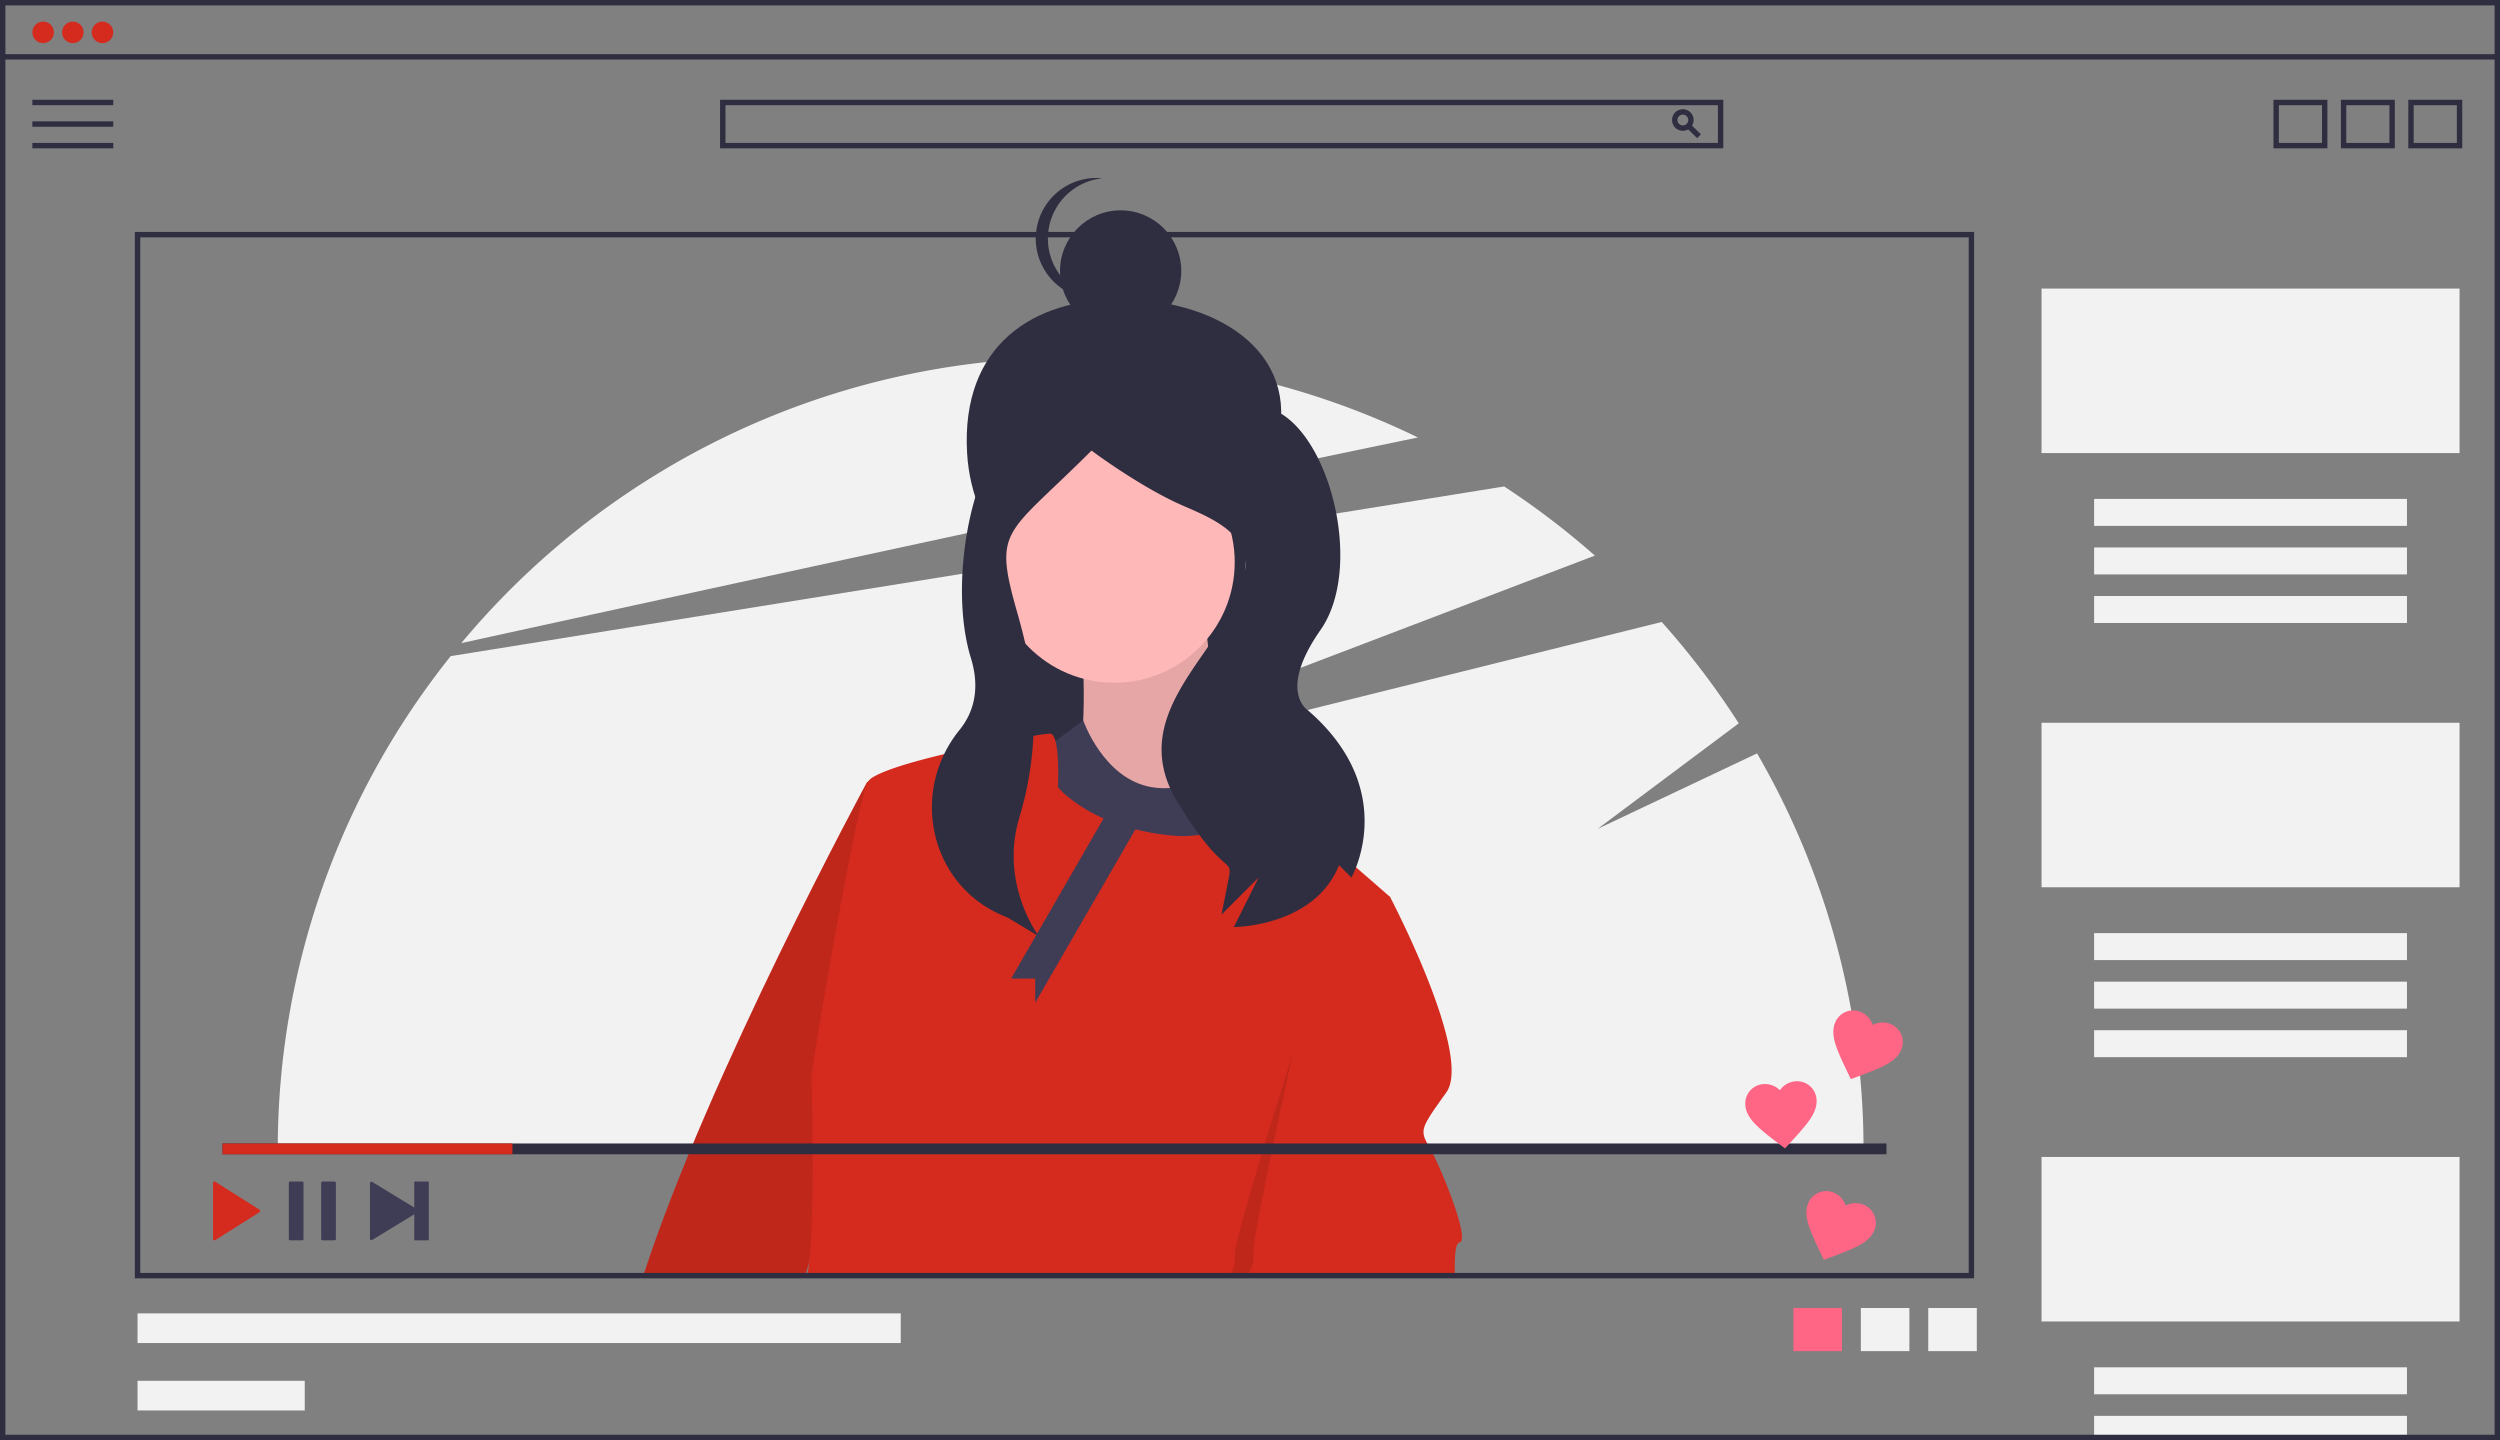 <svg id="ebc6760b-f199-453c-bf25-e925b905f4ba" data-name="Layer 1" xmlns="http://www.w3.org/2000/svg" width="927" height="534" viewBox="0 0 927 534"><rect x="0" y="0" width="927" height="534" fill="#808080" stroke="none"/><title>video_influencer</title><path d="M788.023,462.358l-59.112,27.976,52.316-39.119a295.22,295.22,0,0,0-28.565-37.588L496.303,477.346l231.565-88.334a295.177,295.177,0,0,0-33.626-25.631L303.61,426.302A292.755,292.755,0,0,0,239.494,609H827.5A292.598,292.598,0,0,0,788.023,462.358Z" transform="translate(-136.5 -183)" fill="#f2f2f2"/><path d="M662.271,345.218A294.208,294.208,0,0,0,307.554,421.466C399.904,401.232,560.694,366.204,662.271,345.218Z" transform="translate(-136.5 -183)" fill="#f2f2f2"/><path d="M608.974,350.895c-10.063,29.794-25.494,56.941-56.941,56.941s-55.169-25.543-56.941-56.941c-2.264-40.12,24.768-57.108,56.941-56.941C590.041,294.15,620.917,315.536,608.974,350.895Z" transform="translate(-136.5 -183)" fill="#2f2e41"/><rect x="368.555" y="160.32" width="93.137" height="135.733" fill="#2f2e41"/><path d="M537.73,421.254s2.979,42.699-3.972,49.651S595.325,483.814,594.332,475.87s-13.902-59.581-9.93-70.504S537.73,421.254,537.73,421.254Z" transform="translate(-136.5 -183)" fill="#ffb8b8"/><path d="M537.73,421.254s2.979,42.699-3.972,49.651S595.325,483.814,594.332,475.87s-13.902-59.581-9.93-70.504S537.73,421.254,537.73,421.254Z" transform="translate(-136.5 -183)" opacity="0.1"/><path d="M472.2,530.49,436.52,651.14,435.09,656h-60.04C398.94,582.05,458,473,458,473l9.22-2.09Z" transform="translate(-136.5 -183)" fill="#D52B1E"/><path d="M472.2,530.49,436.52,651.14,435.09,656h-60.04C398.94,582.05,458,473,458,473l9.22-2.09Z" transform="translate(-136.5 -183)" opacity="0.1"/><circle cx="413.147" cy="208.464" r="44.685" fill="#ffb8b8"/><path d="M597.311,462.961s-15.888,14.895-33.762,11.916-25.378-24.715-25.378-24.715l-17.321,12.799S515.884,498.709,538.723,502.681s55.609,4.965,62.56,0S597.311,462.961,597.311,462.961Z" transform="translate(-136.5 -183)" fill="#3f3d56"/><path d="M651.93,515.58l-2.85,9.26L608.85,656H435.71a40.576,40.576,0,0,0,.81-4.86c2.24-18.67.92-65.77.92-69.01,0-3.98,16.87-102.28,20.86-109.24a6.459,6.459,0,0,1,2.37-1.98c4.63-2.66,14.87-5.64,25.91-8.27.01-.01.01-.01.02-.01,6.17-1.5,12.61-2.88,18.45-4.05h.01c5.73-1.15,10.87-2.09,14.63-2.71a59.895,59.895,0,0,1,6.13-.85c.92,0,1.59,1.09,2.04,2.76,1.51,5.44.93,17.09.93,17.09a30.17,30.17,0,0,0,4.46,4.18,56.653,56.653,0,0,0,12.46,7.43A73.896,73.896,0,0,0,557.53,490.51h.01a86.366,86.366,0,0,0,12.95,2.25,39.965,39.965,0,0,0,10.7-.21h.02c10.53-1.74,14.39-8.28,16.19-13.5.32-.95.57-1.86.79-2.69,0-.01.01-.03.01-.04.66-2.55.94-4.34,1.64-4.31H599.85c1.81.17,24.64,19.74,39.47,32.59,7.04,6.09,12.27,10.69,12.59,10.97Z" transform="translate(-136.5 -183)" fill="#D52B1E"/><path d="M649.08,524.84,608.85,656H592.54a10.733,10.733,0,0,0,1.79-7.34c-.52-3.66,10.81-40.95,21.72-75.65,9.92-31.53,19.49-60.89,19.49-60.89l9.43,4.46S646.66,519.77,649.08,524.84Z" transform="translate(-136.5 -183)" opacity="0.1"/><path d="M677.75,643.68c-1.96.49-1.75,6.31-1.86,12.32H598.83a11.358,11.358,0,0,0,2.46-8.34c-.51-3.51,7.09-39.7,14.76-74.65,6.03-27.64,12.11-54.51,14.22-63.86.52-2.26.8-3.48.8-3.48l.91.43.02.01,19.91,9.46.02.01s30.78,58.6,20.86,72.5c-9.94,13.9-9.94,13.9-5.97,20.86C670.79,615.88,681.71,642.69,677.75,643.68Z" transform="translate(-136.5 -183)" fill="#D52B1E"/><circle cx="415.533" cy="100.465" r="22.477" fill="#2f2e41"/><path d="M525.061,271.477A22.478,22.478,0,0,1,545.29,249.113c-.739-.073-1.489-.114-2.248-.114a22.477,22.477,0,0,0,0,44.954c.759,0,1.508-.04,2.248-.114A22.478,22.478,0,0,1,525.061,271.477Z" transform="translate(-136.5 -183)" fill="#2f2e41"/><path d="M535.5,335.163s-.469-2.613-18.825,4.271S487.316,397.114,496.494,426.942c3.699,12.021.69,20.687-4.221,26.751-18.428,22.756-11.174,56.935,15.668,68.636q1.136.495,2.319.98l11.472,6.883s-14.625-19.243-7.306-43.859a126.206,126.206,0,0,0,2.277-64.609c-.84-3.605-1.793-7.321-2.877-11.113-9.178-32.122-4.714-28.413,27.408-60.535,0,0,18.356,13.767,34.417,20.65s29.828,13.767,18.356,36.711-39.006,43.595-20.65,73.423,20.65,18.356,18.356,29.828h0l-2.294,11.472,13.767-13.767-9.178,18.356s29.828,0,39.006-22.945l4.589,4.589S655.959,476.273,621.542,446.445c0,0-11.472-6.883,4.589-29.828s3.726-72.276-16.924-81.453S535.5,335.163,535.5,335.163Z" transform="translate(-136.5 -183)" fill="#2f2e41"/><polygon points="413.147 296.659 374.916 362.877 383.853 362.877 383.853 371.814 427.303 296.659 413.147 296.659" fill="#3f3d56"/><rect x="757" y="429" width="155" height="61" fill="#f2f2f2"/><rect x="776.5" y="507" width="116" height="10" fill="#f2f2f2"/><rect x="776.5" y="525" width="116" height="8" fill="#f2f2f2"/><circle cx="16" cy="12" r="4" fill="#D52B1E"/><circle cx="27" cy="12" r="4" fill="#D52B1E"/><circle cx="38" cy="12" r="4" fill="#D52B1E"/><path d="M1063.5,717h-927V183h927Zm-925-2h923V185h-923Z" transform="translate(-136.5 -183)" fill="#2f2e41"/><rect x="1" y="20.086" width="925" height="2" fill="#2f2e41"/><rect x="12" y="37" width="30" height="2" fill="#2f2e41"/><rect x="12" y="45" width="30" height="2" fill="#2f2e41"/><rect x="12" y="53" width="30" height="2" fill="#2f2e41"/><path d="M775.5,238h-372V220h372Zm-370-2h368V222h-368Z" transform="translate(-136.5 -183)" fill="#2f2e41"/><path d="M760.5,231.5a4,4,0,1,1,4-4A4.004,4.004,0,0,1,760.5,231.5Zm0-6a2,2,0,1,0,2,2A2.002,2.002,0,0,0,760.5,225.5Z" transform="translate(-136.5 -183)" fill="#2f2e41"/><rect x="763.53" y="228.844" width="2" height="5.49" transform="translate(-70.54 436.067) rotate(-45.868)" fill="#2f2e41"/><path d="M999.5,238h-20V220h20Zm-18-2h16V222h-16Z" transform="translate(-136.5 -183)" fill="#2f2e41"/><path d="M1024.5,238h-20V220h20Zm-18-2h16V222h-16Z" transform="translate(-136.5 -183)" fill="#2f2e41"/><path d="M1049.5,238h-20V220h20Zm-18-2h16V222h-16Z" transform="translate(-136.5 -183)" fill="#2f2e41"/><rect x="665" y="485" width="18" height="16" fill="#ff6584"/><rect x="690" y="485" width="18" height="16" fill="#f2f2f2"/><rect x="715" y="485" width="18" height="16" fill="#f2f2f2"/><path d="M868.5,657h-682V269h682Zm-680-2h678V271h-678Z" transform="translate(-136.5 -183)" fill="#2f2e41"/><path d="M290.114,621.376v9.395l-15.607-9.525a.548.548,0,0,0-.825.47v20.591a.548.548,0,0,0,.825.47l15.607-9.525v9.395a.274.274,0,0,0,.273.273h4.841a.274.274,0,0,0,.273-.273V621.376a.274.274,0,0,0-.273-.273h-4.841A.274.274,0,0,0,290.114,621.376Z" transform="translate(-136.5 -183)" fill="#3f3d56"/><path d="M248.493,642.921h-4.35a.549.549,0,0,1-.552-.545V621.649a.549.549,0,0,1,.552-.545h4.35a.549.549,0,0,1,.552.545v20.727A.549.549,0,0,1,248.493,642.921Zm12,0h-4.35a.549.549,0,0,1-.552-.545V621.649a.549.549,0,0,1,.552-.545h4.35a.549.549,0,0,1,.552.545v20.727A.549.549,0,0,1,260.493,642.921Z" transform="translate(-136.5 -183)" fill="#3f3d56"/><path d="M215.5,621.669v20.686a.533.533,0,0,0,.798.491l16.398-10.343a.586.586,0,0,0,0-.975L216.298,621.185A.528.528,0,0,0,215.5,621.669Z" transform="translate(-136.5 -183)" fill="#D52B1E"/><rect x="82.5" y="424" width="617" height="4" fill="#2f2e41"/><rect x="82.5" y="424" width="107.5" height="4" fill="#D52B1E"/><rect x="51" y="487" width="283" height="11" fill="#f2f2f2"/><rect x="51" y="512" width="62" height="11" fill="#f2f2f2"/><rect x="757" y="107" width="155" height="61" fill="#f2f2f2"/><rect x="776.5" y="185" width="116" height="10" fill="#f2f2f2"/><rect x="776.5" y="203" width="116" height="10" fill="#f2f2f2"/><rect x="776.5" y="221" width="116" height="10" fill="#f2f2f2"/><rect x="757" y="268" width="155" height="61" fill="#f2f2f2"/><rect x="776.5" y="346" width="116" height="10" fill="#f2f2f2"/><rect x="776.5" y="364" width="116" height="10" fill="#f2f2f2"/><rect x="776.5" y="382" width="116" height="10" fill="#f2f2f2"/><path d="M798.363,608.83l-2.064-1.559c-7.34-5.643-12.179-9.3-12.621-14.343a7.202,7.202,0,0,1,6.617-7.935,7.834,7.834,0,0,1,6.181,2.268,7.834,7.834,0,0,1,5.693-3.307,7.202,7.202,0,0,1,7.895,6.665c.441,5.043-3.69,9.485-9.938,16.317Z" transform="translate(-136.5 -183)" fill="#ff6584"/><path d="M822.791,583.122l-1.131-2.326c-3.977-8.361-6.629-13.816-4.732-18.51a7.202,7.202,0,0,1,9.499-4.065,7.834,7.834,0,0,1,4.477,4.827,7.834,7.834,0,0,1,6.574-.361,7.202,7.202,0,0,1,4.007,9.523c-1.897,4.694-7.594,6.775-16.264,10.025Z" transform="translate(-136.5 -183)" fill="#ff6584"/><path d="M812.791,650.122l-1.131-2.326c-3.977-8.361-6.629-13.816-4.732-18.51a7.202,7.202,0,0,1,9.499-4.065,7.834,7.834,0,0,1,4.477,4.827,7.834,7.834,0,0,1,6.574-.361,7.202,7.202,0,0,1,4.007,9.523c-1.897,4.694-7.594,6.775-16.264,10.025Z" transform="translate(-136.5 -183)" fill="#ff6584"/></svg>